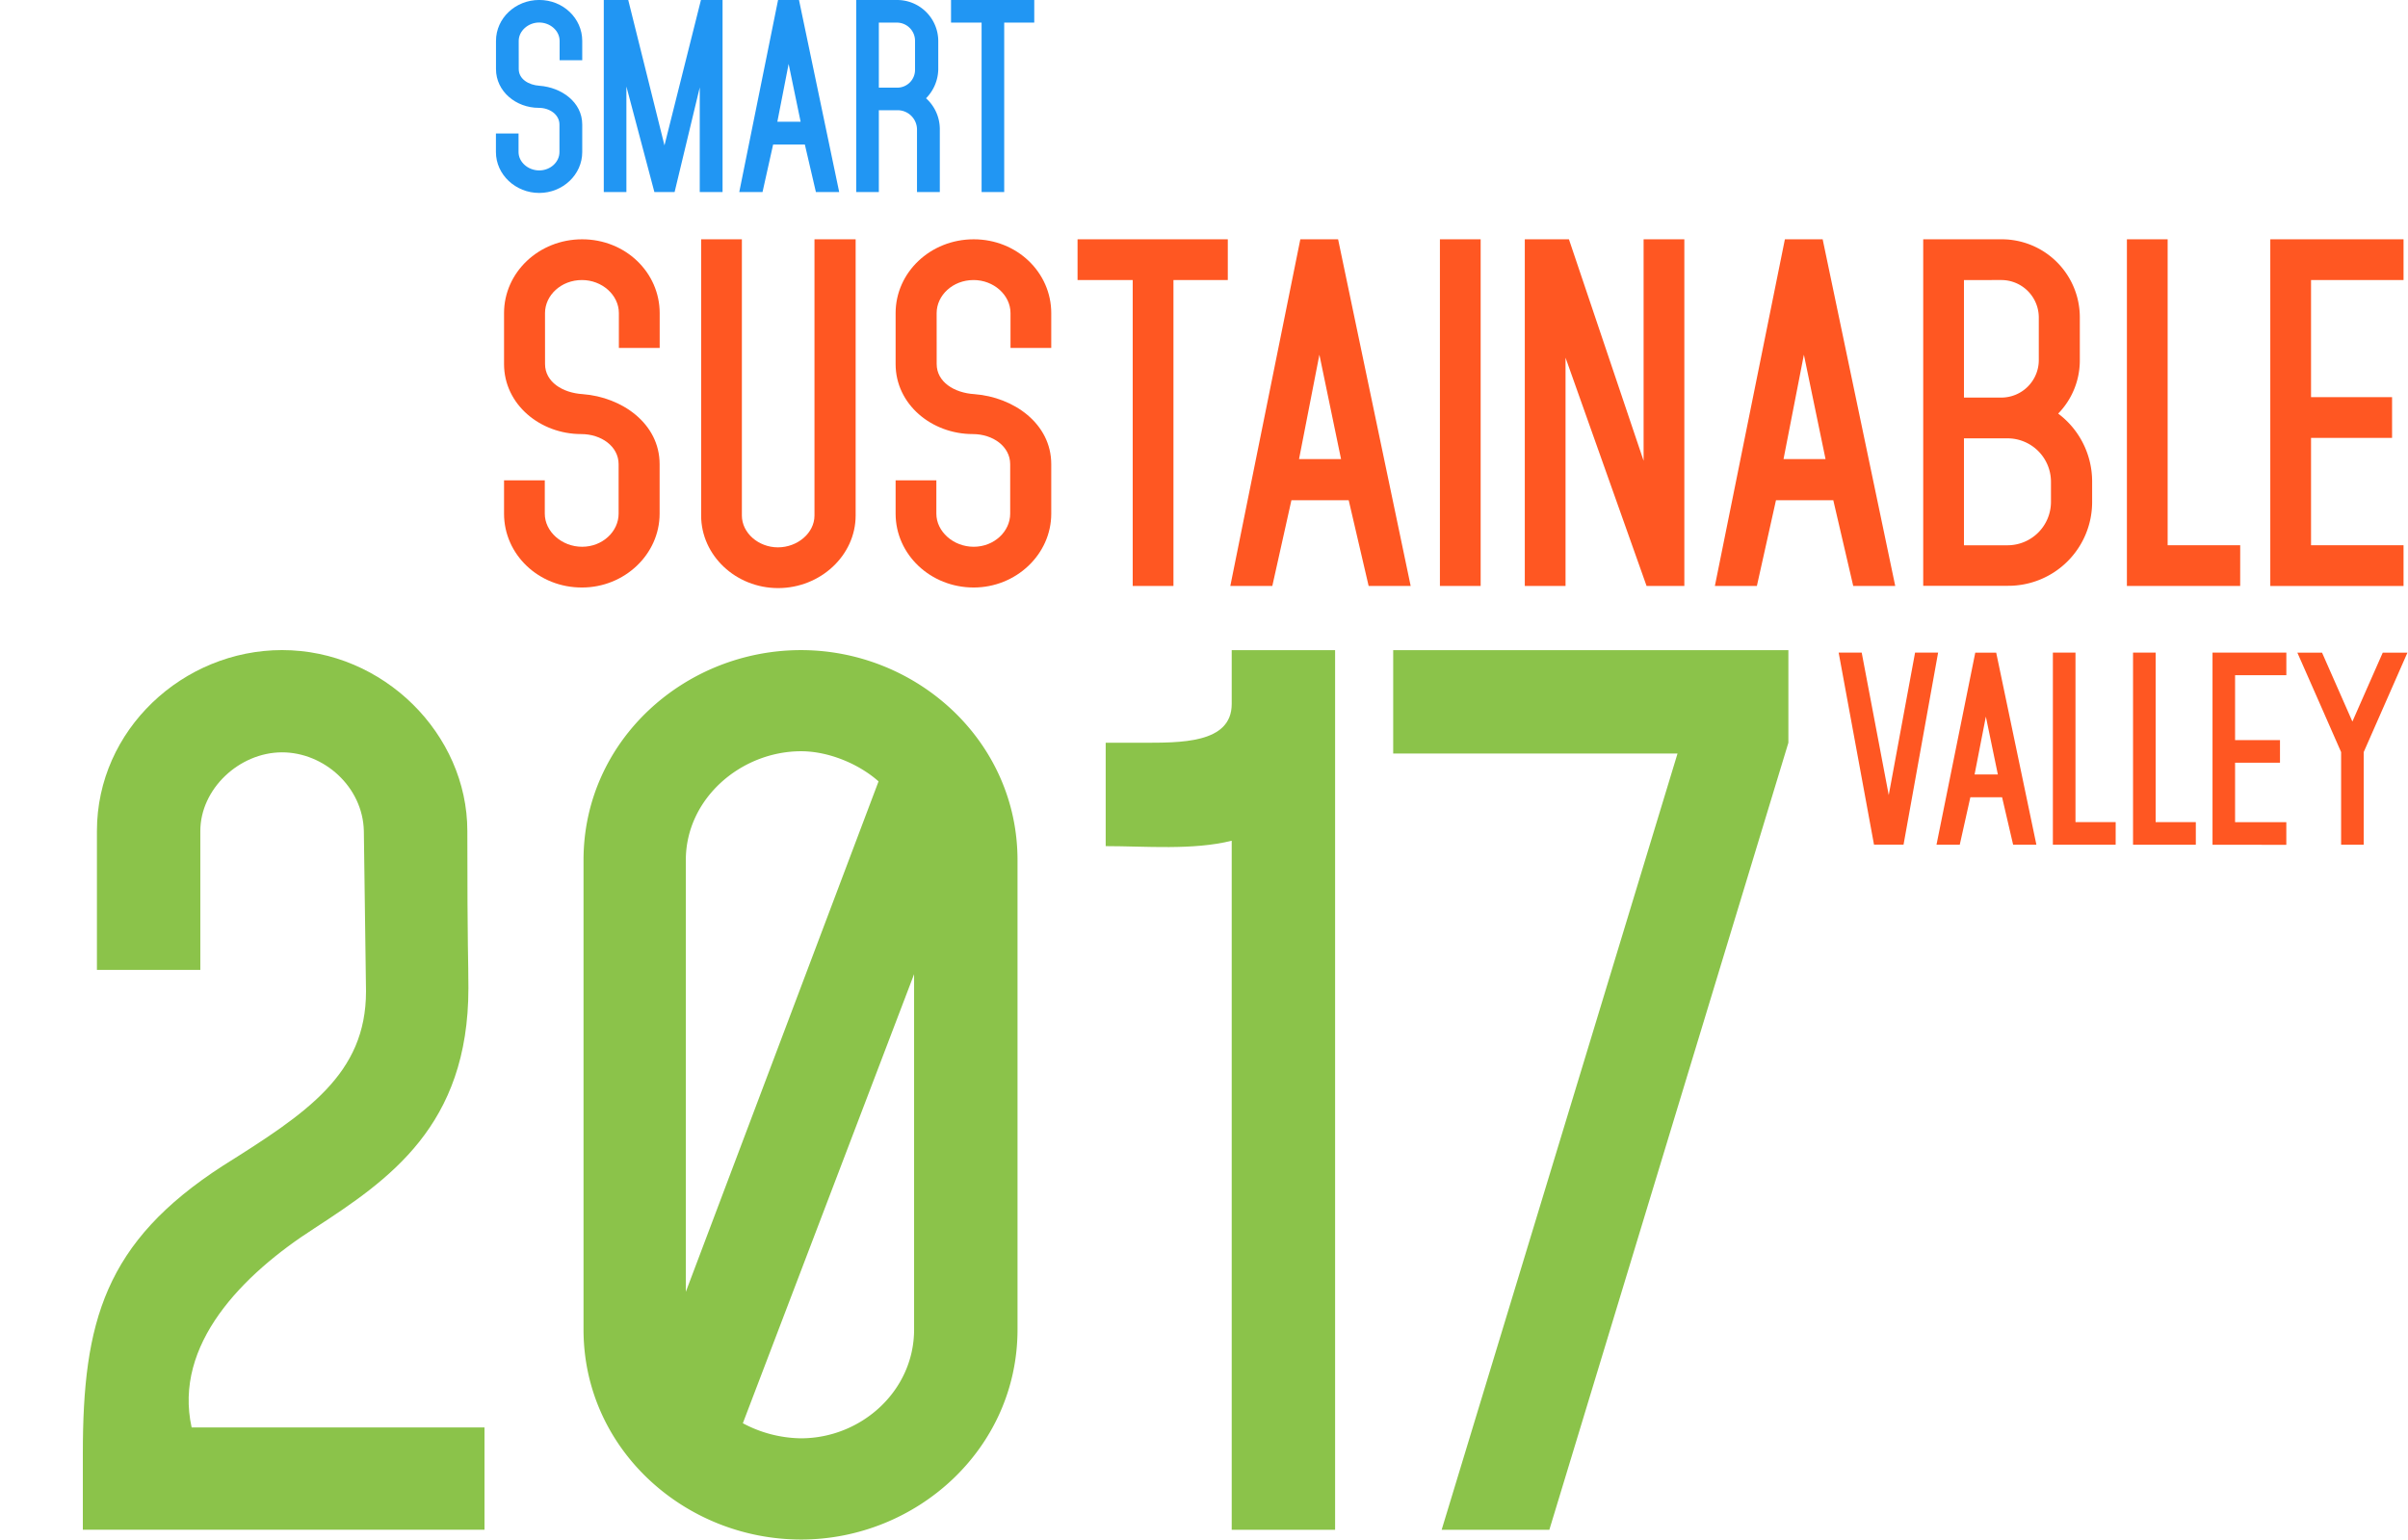 <svg id="Layer_1" data-name="Layer 1" xmlns="http://www.w3.org/2000/svg" viewBox="0 0 745.27 476.75"><defs><style>.cls-1{fill:#ff5722;}.cls-2{fill:#2196f3;}.cls-3{fill:#8bc34a;}</style></defs><title>logo2</title><path class="cls-1" d="M168.69,112.68c0,5.52,5.38,8.93,11.69,9.32,12.08.92,23.77,9.06,23.77,21.67V159c0,12.61-10.9,22.85-24,22.85C166.72,181.9,156,171.65,156,159V148.67h12.61V159c0,5.52,5.25,10.24,11.56,10.24s11.29-4.73,11.29-10.24V143.68c0-5.52-5.38-9.32-11.56-9.32-12.74,0-23.9-9.19-23.9-21.67V96.92c0-12.61,10.77-22.85,24.17-22.85s24,10.24,24,22.85v10.77H191.54V96.92c0-5.65-5.25-10.24-11.43-10.24-6.44,0-11.43,4.73-11.43,10.24Z"/><path class="cls-1" d="M252.08,159.57V74.07h12.74v85.5c0,12.35-10.9,22.46-24,22.46S217,171.92,217,159.57V74.07h12.61v85.5c0,5.38,5.12,9.85,11.16,9.85S252.08,165,252.08,159.57Z"/><path class="cls-1" d="M289.9,112.68c0,5.52,5.38,8.93,11.69,9.32,12.08.92,23.77,9.06,23.77,21.67V159c0,12.61-10.9,22.85-24,22.85-13.4,0-24.17-10.24-24.17-22.85V148.67h12.61V159c0,5.52,5.25,10.24,11.56,10.24s11.29-4.73,11.29-10.24V143.68c0-5.52-5.38-9.32-11.56-9.32-12.74,0-23.9-9.19-23.9-21.67V96.92c0-12.61,10.77-22.85,24.17-22.85s24,10.24,24,22.85v10.77H312.75V96.92c0-5.65-5.25-10.24-11.43-10.24-6.44,0-11.43,4.73-11.43,10.24Z"/><path class="cls-1" d="M363.18,181.37H350.57V86.68H333.5V74.07H380V86.68H363.18Z"/><path class="cls-1" d="M423.59,181.37l-6.17-26.53H399.69l-5.91,26.53h-13l21.67-107.3h11.69l22.46,107.3Zm-8.54-39.27-6.7-32.31c-2.1,10.51-3.94,20.49-6.3,32.31Z"/><path class="cls-1" d="M458.26,181.37H445.65V74.07h12.61Z"/><path class="cls-1" d="M484.53,181.37H471.92V74.07h13.66l23.11,68.56V74.07H521.3v107.3H509.61l-25.08-70.66Z"/><path class="cls-1" d="M573.57,181.37l-6.17-26.53H549.66l-5.91,26.53h-13l21.67-107.3h11.69l22.46,107.3ZM565,142.1l-6.7-32.31c-2.1,10.51-3.94,20.49-6.3,32.31Z"/><path class="cls-1" d="M595.23,74.07h24.3a24.16,24.16,0,0,1,24.17,24v13.53a23.57,23.57,0,0,1-6.7,16.42,26.25,26.25,0,0,1,10.51,21v6.3a25.92,25.92,0,0,1-26.13,26H595.23Zm12.61,12.61v36.38h11.69A11.61,11.61,0,0,0,631,111.63V98.11a11.61,11.61,0,0,0-11.43-11.43Zm0,49v33.1h13.53a13.45,13.45,0,0,0,13.4-13.4v-6.3a13.45,13.45,0,0,0-13.4-13.4Z"/><path class="cls-1" d="M693.33,181.37H658.27V74.07h12.61v94.69h22.46Z"/><path class="cls-1" d="M743.89,74.07V86.68H715.26v36.25h25.08v12.61H715.26v33.23h28.63v12.61H702.65V74.07Z"/><path class="cls-1" d="M576.19,202l8.37,44.1,8.15-44.1h7.13l-10.7,59.45H580L569.06,202Z"/><path class="cls-1" d="M623.06,261.47l-3.42-14.7h-9.82l-3.28,14.7h-7.2l12-59.45h6.48l12.44,59.45Zm-4.73-21.76-3.71-17.9c-1.17,5.82-2.18,11.35-3.49,17.9Z"/><path class="cls-1" d="M654.79,261.47H635.36V202h7v52.47h12.44Z"/><path class="cls-1" d="M679.6,261.47H660.17V202h7v52.47H679.6Z"/><path class="cls-1" d="M707.62,202v7H691.75v20.08h13.9v7h-13.9v18.41h15.86v7H684.77V202Z"/><path class="cls-1" d="M724.57,261.47V232.8c-4.15-9.53-9.39-21.32-13.54-30.78h7.64l9.39,21.32c3.06-7.06,6.48-14.63,9.39-21.32h7.64L731.56,232.8v28.67Z"/><path class="cls-2" d="M160.55,21.38c0,3.06,3,4.95,6.48,5.17,6.69.51,13.17,5,13.17,12v8.51c0,7-6,12.66-13.32,12.66s-13.39-5.68-13.39-12.66V41.32h7v5.75c0,3.06,2.91,5.68,6.4,5.68s6.26-2.62,6.26-5.68V38.55c0-3.06-3-5.17-6.4-5.17-7.06,0-13.24-5.09-13.24-12V12.65c0-7,6-12.66,13.39-12.66S180.2,5.66,180.2,12.65v6h-7v-6c0-3.13-2.91-5.68-6.33-5.68s-6.33,2.62-6.33,5.68Z"/><path class="cls-2" d="M208.79,59.44h-6.26l-8.66-32.67V59.44h-7V0h7.57l11.21,45L216.94,0h6.69V59.44h-7.06V27.06Z"/><path class="cls-2" d="M252.52,59.44l-3.42-14.7h-9.82L236,59.44h-7.2L240.81,0h6.48l12.44,59.45Zm-4.73-21.76-3.71-17.9c-1.16,5.82-2.18,11.35-3.49,17.9Z"/><path class="cls-2" d="M272,59.44H265V0h12.66a12.73,12.73,0,0,1,12.73,12.66v8.88a13.15,13.15,0,0,1-3.78,8.88A12.86,12.86,0,0,1,290.87,40V59.44h-7.06V40A6,6,0,0,0,278,34.12h-6ZM272,7V27.13h5.89a5.5,5.5,0,0,0,5.31-5.6V12.65A5.62,5.62,0,0,0,277.62,7Z"/><path class="cls-2" d="M310.8,59.44h-7V7h-9.46V0h25.76V7H310.8Z"/><path class="cls-3" d="M62,300.22H30v-43c0-31.33,26.66-56,57.32-56,31.33,0,57.32,26,57.32,56,0,38.32.33,39.32.33,48.65,0,42.66-24.66,59.32-47.66,74.32-22.33,14.33-43.66,36-38,61.65h90.64v31.66H25.64V449.85c0-40.66,6.67-65.32,43.32-89,26-16.33,44.32-28.33,44.32-54l-.67-49.65c-.33-13.66-12.33-24.33-25.33-24.33C74,232.9,62,244.23,62,257.23Z"/><path class="cls-3" d="M180.6,411.53V266.23c0-37,31.33-65,67.32-65,35.66,0,67,28,67,65v145.3c0,37-31.33,65-67,65C211.93,476.51,180.6,448.52,180.6,411.53Zm31.66-145.3V399.86l59.65-158c-6-5.33-15.33-9.33-24-9.33C229.26,232.57,212.26,247.23,212.26,266.23Zm70.65,145.3v-110l-53,139a39.11,39.11,0,0,0,18,4.67C266.58,445.18,282.91,430.52,282.91,411.53Z"/><path class="cls-3" d="M381.21,473.51V260.23c-12,3-26.66,1.67-39,1.67v-32h11c12,0,28,.33,28-12V201.24h32V473.51Z"/><path class="cls-3" d="M479.52,473.51H446.19l73-240.27h-88v-32H553.5V229.9Z"/></svg>
